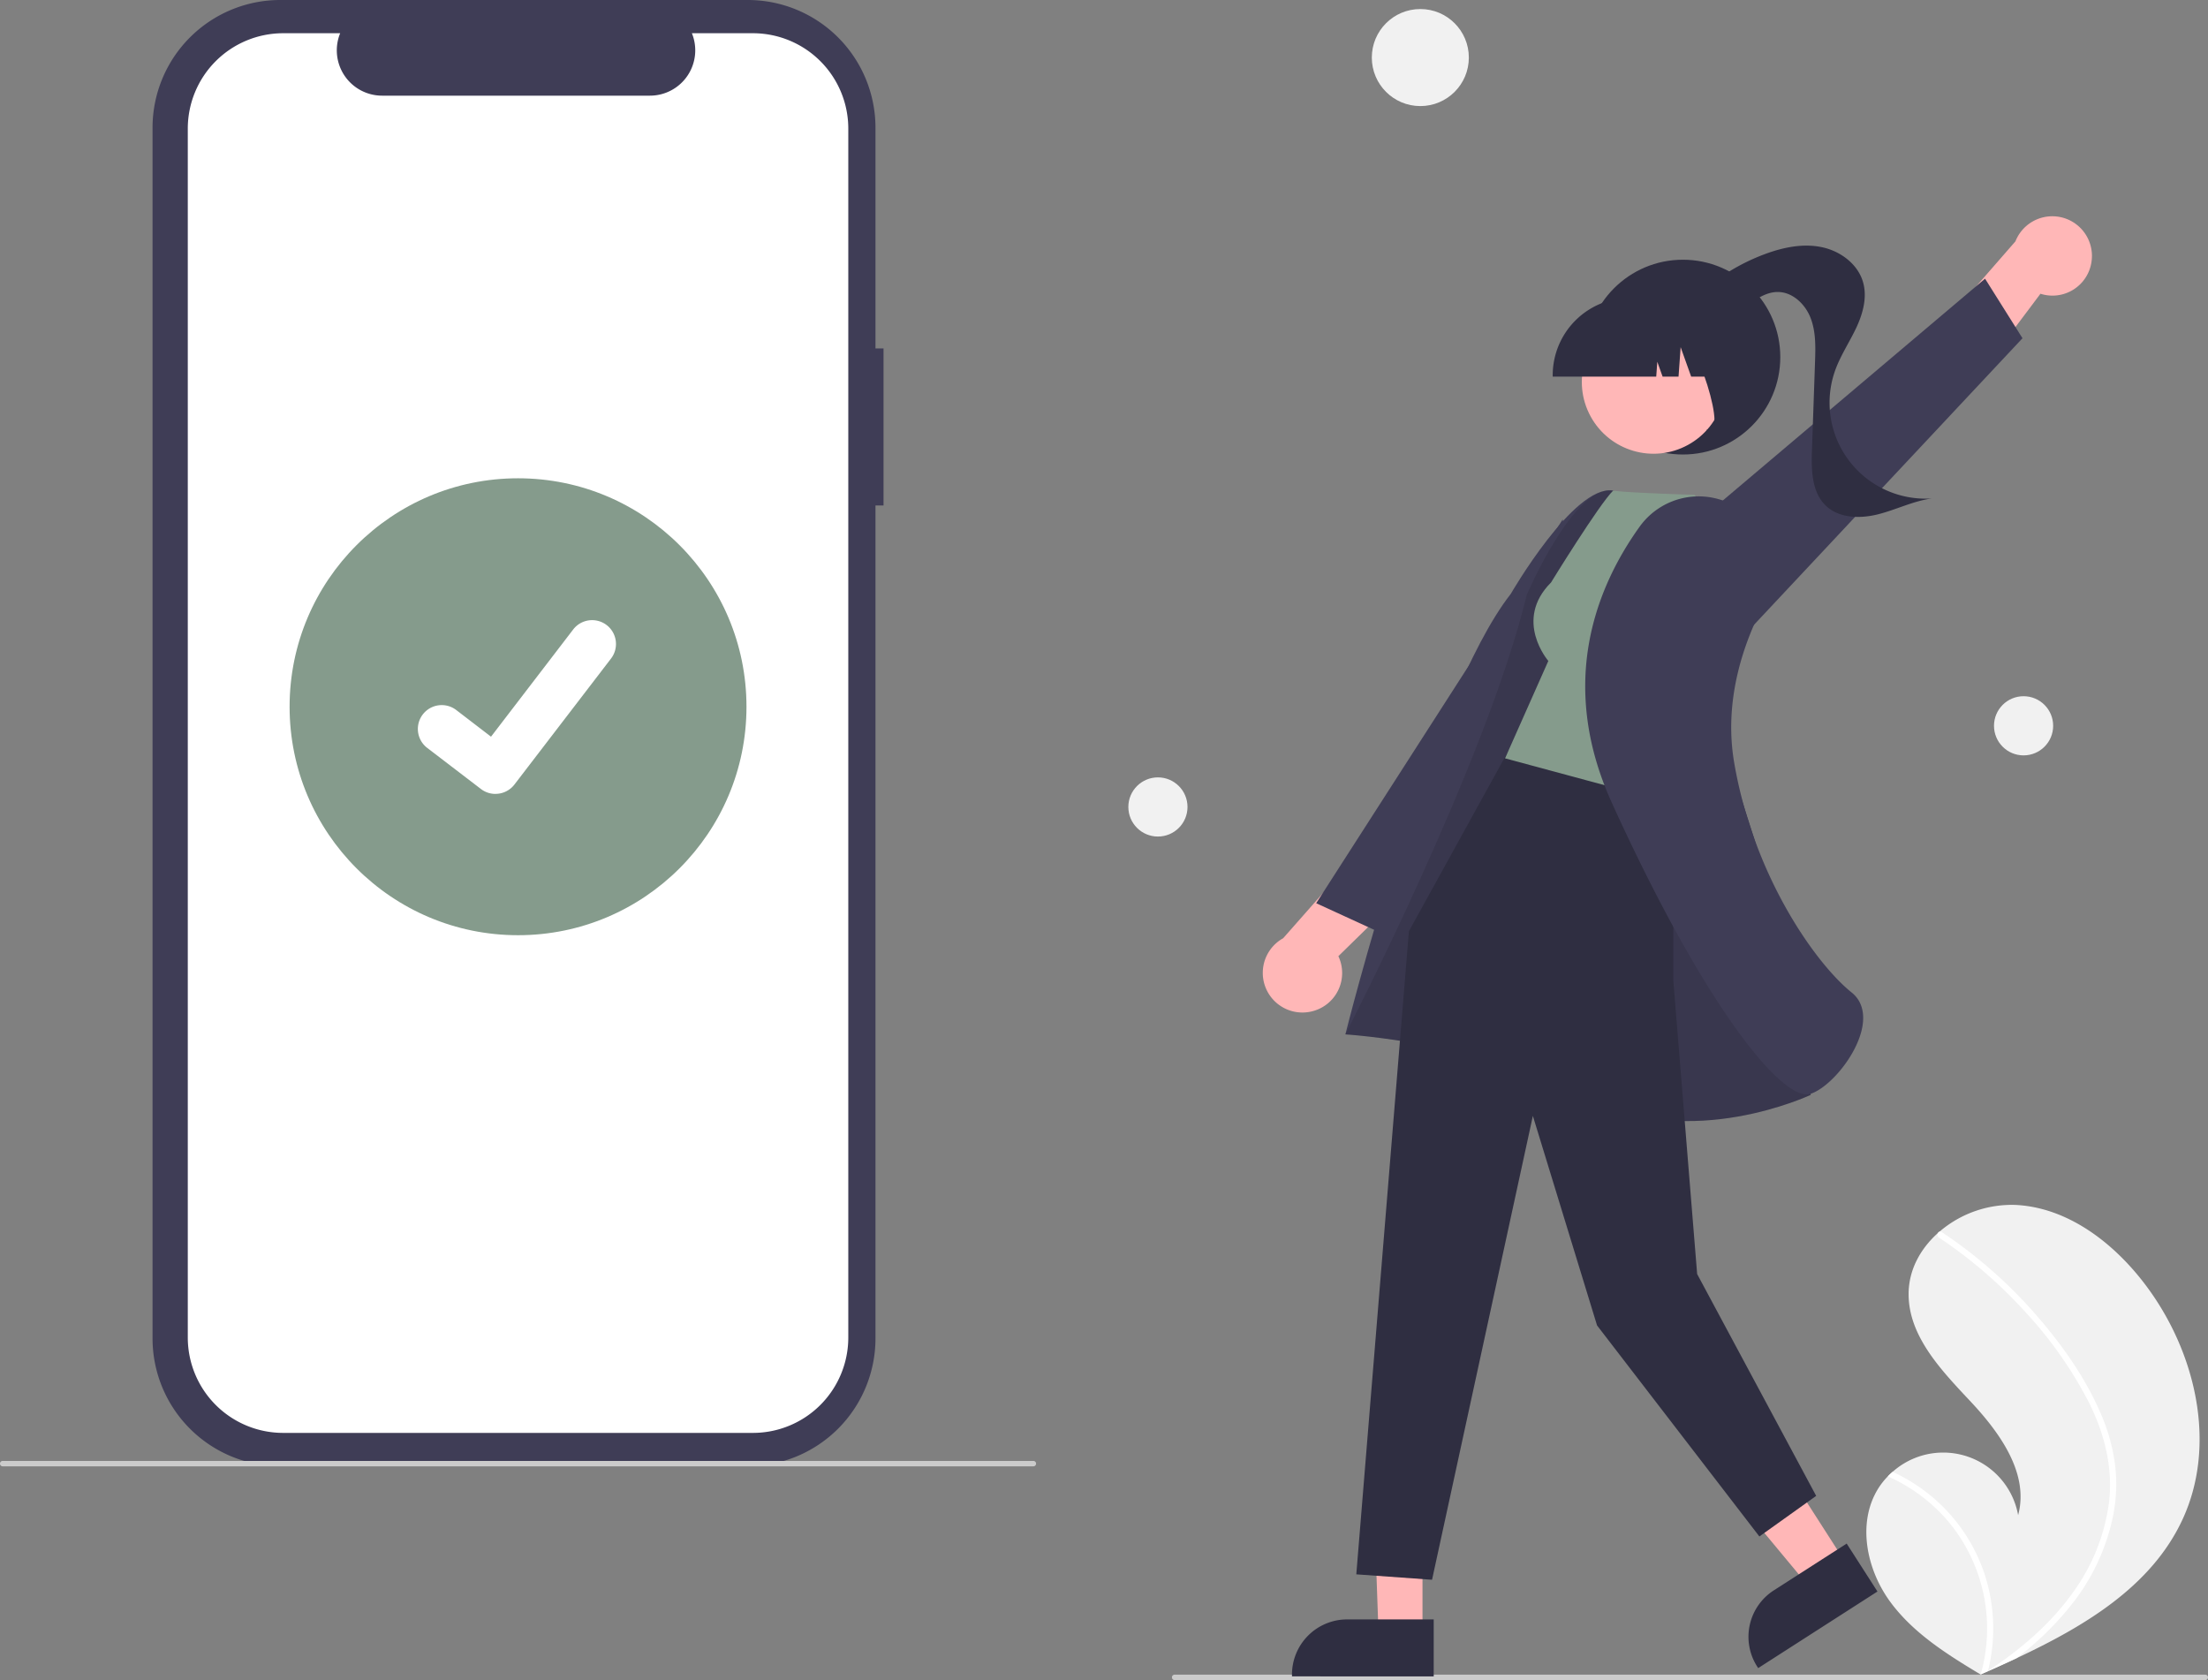 <svg id="a658aab1-b68e-4d2a-94f7-9a6e4abf15c7" data-name="Layer 1" xmlns="http://www.w3.org/2000/svg" width="816.215" height="621" viewBox="0 0 816.215 621"><rect x="0" y="0" width="816.215" height="621" fill="#808080" stroke="none"/><path d="M518.501,268.281h-2.978V186.711A47.211,47.211,0,0,0,468.313,139.5H295.495a47.211,47.211,0,0,0-47.211,47.211V634.212a47.211,47.211,0,0,0,47.211,47.211H468.312a47.211,47.211,0,0,0,47.211-47.211v-307.868h2.978Z" transform="translate(-191.892 -139.5)" fill="#3f3d56"/><path d="M470.217,151.783H447.659A16.75,16.75,0,0,1,432.15,174.859H333.145a16.75,16.75,0,0,1-15.508-23.076H296.567A35.256,35.256,0,0,0,261.311,187.039V633.884a35.256,35.256,0,0,0,35.256,35.256H470.217a35.256,35.256,0,0,0,35.256-35.256h0V187.039A35.256,35.256,0,0,0,470.217,151.783Z" transform="translate(-191.892 -139.5)" fill="#fff"/><path d="M573.892,681.5h-381a1,1,0,0,1,0-2h381a1,1,0,0,1,0,2Z" transform="translate(-191.892 -139.5)" fill="#cbcbcb"/><circle id="baf12095-0797-4180-a98d-6422936d747a" data-name="Ellipse 44" cx="191.5" cy="261.234" r="84.446" fill="#859b8c"/><path id="b582f34e-fd02-4670-b1d8-d23f069ed737" data-name="Path 395" d="M375.024,432.947a8.758,8.758,0,0,1-5.269-1.751l-.094-.071-19.846-15.182a8.819,8.819,0,1,1,10.732-13.998l12.855,9.858L403.778,372.174a8.816,8.816,0,0,1,12.36-1.633l.003.002-.189.262.194-.262a8.826,8.826,0,0,1,1.631,12.362l-35.729,46.592a8.821,8.821,0,0,1-7.015,3.439Z" transform="translate(-191.892 -139.5)" fill="#fff"/><path d="M886.137,689.8a26.263,26.263,0,0,1,3.606-4.595c.565-.586,1.16-1.137,1.774-1.674a28.142,28.142,0,0,1,46.402,16.007c4.124-15.252-6.612-30.276-17.406-41.816-10.8-11.536-23.143-24.191-23.081-39.998.03-8.796,4.333-16.643,10.829-22.46.2-.176.401-.352.605-.522a41.071,41.071,0,0,1,28.288-9.858c19.199,1.028,35.963,13.932,47.605,29.238,18.739,24.627,26.95,59.197,13.832,87.231-11.539,24.656-36.149,39.298-61.265,51.069q-5.261,2.466-10.501,4.783c-.023.006-.048.023-.071.029-.168.074-.336.148-.494.224-.721.318-1.442.636-2.157.95l.331.216,1.033.669c-.358-.217-.712-.427-1.07-.644-.107-.066-.219-.127-.325-.193-12.336-7.402-24.843-15.232-33.365-26.788C881.867,719.67,878.313,702.484,886.137,689.8Z" transform="translate(-191.892 -139.5)" fill="#f1f1f1"/><path d="M968.44,661.936a69.818,69.818,0,0,1,5.376,19.53,60.624,60.624,0,0,1-.731,18.012,77.675,77.675,0,0,1-15.577,33.322,111.792,111.792,0,0,1-20.182,19.62q-5.26,2.466-10.501,4.783c-.023.006-.048.023-.072.029-.168.074-.336.148-.494.224-.721.318-1.442.636-2.157.95l.331.216,1.033.669c-.358-.217-.712-.427-1.07-.644-.106-.066-.219-.127-.325-.193a61.796,61.796,0,0,0-11.207-55.647A62.325,62.325,0,0,0,889.743,685.205c.564-.586,1.16-1.137,1.774-1.674a64.619,64.619,0,0,1,9.904,5.655,63.317,63.317,0,0,1,23.959,31.74,64.735,64.735,0,0,1,1.405,36.188c.619-.405,1.241-.82,1.845-1.234,11.492-7.75,22.083-17.057,30.061-28.471a72.261,72.261,0,0,0,12.822-32.585c1.529-12.834-1.682-25.454-7.412-36.905a151.257,151.257,0,0,0-23.696-33.67,171.872,171.872,0,0,0-31.776-27.322,1.236,1.236,0,0,1-.366-1.664,1.051,1.051,0,0,1,.605-.522.915.915,0,0,1,.78.158c1.44.961,2.868,1.931,4.279,2.929a173.822,173.822,0,0,1,31.765,29.016C954.721,637.4,962.94,649.126,968.44,661.936Z" transform="translate(-191.892 -139.5)" fill="#fff"/><circle id="ae2e9f9a-ed63-4994-961d-af4fbb6f5199" data-name="Ellipse 44" cx="525.042" cy="21.276" r="17.934" fill="#f1f1f1"/><circle id="b777be60-18da-4893-88a8-55a275d98bc2" data-name="Ellipse 44" cx="748.042" cy="268.276" r="10.934" fill="#f1f1f1"/><circle id="a703acd2-aa23-4bff-9a86-75b7d9a928c1" data-name="Ellipse 44" cx="428.042" cy="298.276" r="10.934" fill="#f1f1f1"/><path d="M626.108,760.5h381a1,1,0,1,0,0-2h-381a1,1,0,0,0,0,2Z" transform="translate(-191.892 -139.5)" fill="#cbcbcb"/><path d="M965.062,236.135a14.652,14.652,0,0,0-28.137-7.426l-30.917,35.444,9.072,25.337,31.093-41.415A14.573,14.573,0,0,0,965.062,236.135Z" transform="translate(-191.892 -139.5)" fill="#ffb7b7"/><polygon points="645.013 234.549 747.642 125.02 733.799 103.012 605.076 211.876 645.013 234.549" fill="#3f3d56"/><circle cx="622.108" cy="132" r="36" fill="#2f2e41"/><path d="M816.894,251.163A75.485,75.485,0,0,1,844.357,233.404c6.639-2.459,13.865-3.979,20.805-2.582,6.941,1.397,13.504,6.198,15.44,13.008,1.583,5.568-.052,11.564-2.509,16.806-2.457,5.242-5.738,10.102-7.725,15.54a35.468,35.468,0,0,0,35.689,47.562c-6.819.914-13.105,4.119-19.771,5.825-6.666,1.706-14.533,1.59-19.486-3.185-5.241-5.052-5.346-13.267-5.093-20.542q.565-16.222,1.13-32.445c.192-5.515.356-11.208-1.633-16.356-1.989-5.148-6.716-9.656-12.235-9.609-4.183.035-7.885,2.569-11.239,5.068-3.354,2.499-6.905,5.165-11.071,5.536-4.166.372-8.923-2.711-8.611-6.882Z" transform="translate(-191.892 -139.5)" fill="#2f2e41"/><path d="M677.269,513.223a14.652,14.652,0,0,1-11.039-26.925l31.101-35.284,26.305,5.683-36.997,36.238a14.573,14.573,0,0,1-9.369,20.287Z" transform="translate(-191.892 -139.5)" fill="#ffb7b7"/><polygon points="587.698 247.405 510.183 344.705 486.555 333.857 577.665 192.012 587.698 247.405" fill="#3f3d56"/><polygon points="525.848 541.211 507.374 540.921 509.596 603.887 525.845 603.887 525.848 541.211" fill="#ffb7b7"/><path d="M721.882,738.082l-32.001-.001h-.001A20.395,20.395,0,0,0,669.486,758.474v.663l52.395.002Z" transform="translate(-191.892 -139.5)" fill="#2f2e41"/><polygon points="648.165 524.511 627.984 537.467 668.352 586.032 682.026 577.253 648.165 524.511" fill="#ffb7b7"/><path d="M874.54,710.049,847.611,727.338l-.001.001a20.395,20.395,0,0,0-6.143,28.179l.358.558,44.091-28.307Z" transform="translate(-191.892 -139.5)" fill="#2f2e41"/><path d="M847.247,471.74s-44.84-148.927-59.25-150.94-37.628,38.213-37.628,38.213c-30.103,38.408-61.144,162.821-61.144,162.821s51.747,3.238,89.573,23.363,82.468-1.019,82.468-1.019Z" transform="translate(-191.892 -139.5)" fill="#3f3d56"/><path d="M847.247,471.74s-44.84-148.927-59.25-150.94-31.731,38.621-31.731,38.621c-15,62-67.041,162.413-67.041,162.413s51.747,3.238,89.573,23.363,82.468-1.019,82.468-1.019Z" transform="translate(-191.892 -139.5)" opacity="0.1" style="isolation:isolate"/><polygon points="618.567 287.682 618.567 362.517 627.374 470.921 671.374 552.921 650.374 567.921 590.374 489.921 566.643 412.472 529.374 583.921 501.374 581.921 520.82 344.21 557.721 277.3 618.567 287.682" fill="#2f2e41"/><path d="M765.25,354.8c-14,14-1,29-1,29l-16,36,63,17,22.016-98.378-15-16c-30-1-30.016-1.622-30.016-1.622C782.994,325.944,765.25,354.8,765.25,354.8Z" transform="translate(-191.892 -139.5)" fill="#859b8c"/><path d="M835.803,328.23a26.884,26.884,0,0,0-37.777,5.913c-15.838,22.052-30.482,57.661-10.305,102.072,32.399,71.31,60.593,107.814,72.055,107.811a4.56,4.56,0,0,0,1.473-.231c7.055-2.394,17.256-14.332,19.103-24.853.661-3.766.504-9.011-4-12.612-12.936-10.346-36.158-42.562-43.402-84.964-4.003-23.43,3.76-44.772,10.978-58.55a26.879,26.879,0,0,0-7.777-34.329h0Z" transform="translate(-191.892 -139.5)" fill="#3f3d56"/><circle cx="803.14" cy="280.711" r="26.5" transform="translate(-228.117 280.134) rotate(-28.663)" fill="#ffb7b7"/><path d="M765.872,278.707h38.266l.393-5.494,1.962,5.494h5.892l.778-10.889,3.889,10.889h11.401v-.539a28.624,28.624,0,0,0-28.592-28.592h-5.395A28.624,28.624,0,0,0,765.872,278.168Z" transform="translate(-191.892 -139.5)" fill="#2f2e41"/><path d="M822.67,298.454,839,293.156V253.5H808.156l.764.762C819.544,264.873,831.36,302.519,822.67,298.454Z" transform="translate(-191.892 -139.5)" fill="#2f2e41"/></svg>